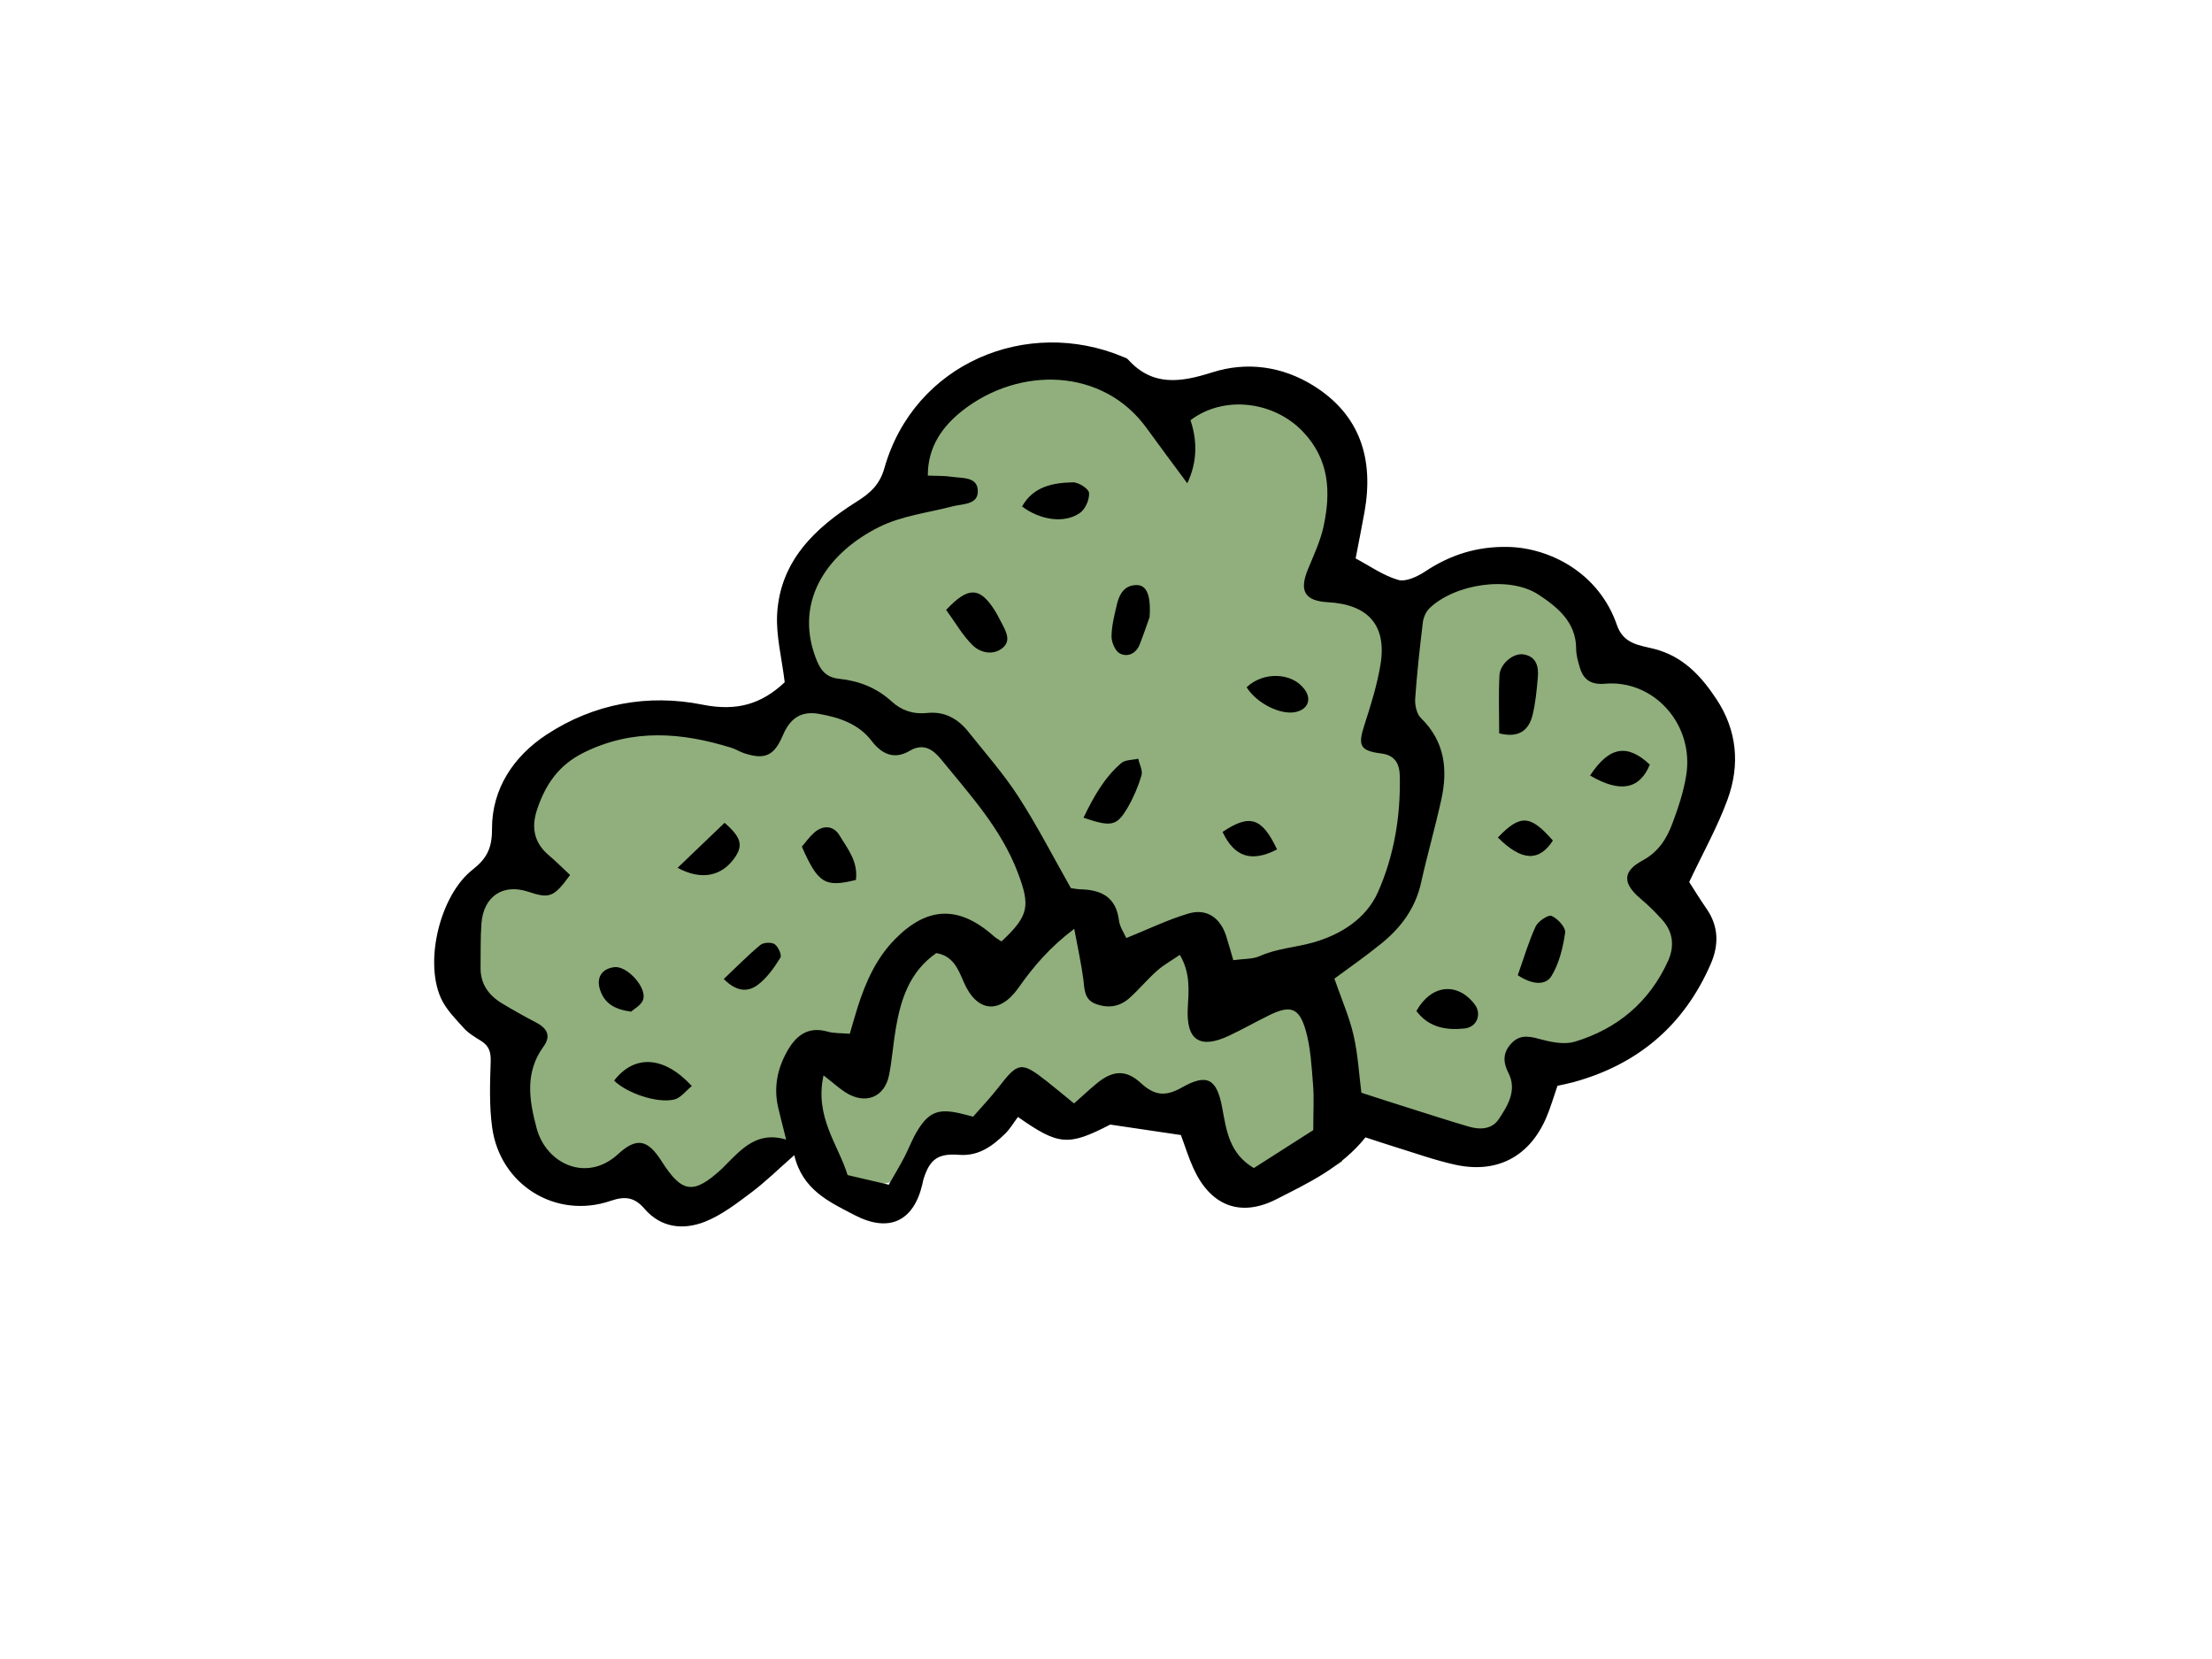 <?xml version="1.0" encoding="utf-8"?>
<!-- Generator: Adobe Illustrator 28.2.0, SVG Export Plug-In . SVG Version: 6.00 Build 0)  -->
<svg version="1.1" xmlns="http://www.w3.org/2000/svg" xmlns:xlink="http://www.w3.org/1999/xlink" x="0px" y="0px"
	 viewBox="0 0 400 300" style="enable-background:new 0 0 400 300;" xml:space="preserve">
<style type="text/css">
	.st0{fill:#90AF7C;}
</style>
<g id="Layer_2">
	<path class="st0" d="M304.25,157.86c2.29-7.54,3.63-15.9,3.2-23.72c-0.24-4.35-1.49-8.28-3.73-11.45
		c-3.48-0.67-6.85-1.82-10.35-2.32c-2.87-0.41-5.17-2.62-5.41-5.47c-0.32-0.03-0.64-0.05-0.96-0.08c-0.25-0.63-0.53-1.25-0.68-1.67
		c-2.97-8.37-10.31-14.9-19.81-12.43c-6.12,1.59-10.14,6.01-12,11.37c-2.08-2.88-4.64-5.41-7.72-7.22
		c-0.81-0.48-3.88-1.71-5.87-2.56c0.65-2.98,1.39-5.92,1.61-8.99c0.51-7.22-2.75-14.43-9.06-18.22c-5.72-3.43-12.83-3.76-19.19-2.21
		c-1.99,0.49-3.89,1.27-5.82,1.97c-2.04-1.6-4.08-3.2-6.12-4.8c-3.33-2.61-7.4-3.59-11-2.82c-5.13-0.96-10.36-0.64-15.13,1.97
		c-5.27,2.88-8.54,7.75-10.34,13.37c-0.64,1.98-0.77,4.25-1.63,6.15c0.61-1.35-1.7,1.56-1.09,1.08c-3.48,2.76-7.53,4.66-10.66,7.91
		c-4.37,4.53-6.45,10.14-7.08,16.31c-0.37,3.62,0.11,7.16,0.44,10.73c-3.99,0.29-7.65,2.53-9.01,7.09c-0.02,0-0.04,0.01-0.07,0.01
		c0.44-0.14-1.73-0.12-2.82-0.13c-0.25-0.11-1.98-0.47-2.15-0.51c-7.19-1.93-14.73-4.27-22.21-2.32
		c-8.43,2.19-14.46,8.99-16.02,17.51c-0.53,2.92-0.49,8.43-0.75,10.04c-0.04,0.19-0.09,0.39-0.13,0.58
		c-7.51,0.7-12.07,11.16-7.97,17.34c2.92,4.4,5.37,8.95,6.96,14c1.57,5.02,1.64,10.6,3.82,15.39c3.47,7.62,9.86,10.03,16.4,9.17
		c2.75,3.84,7.99,5.96,12.65,4.66c7.45-2.07,12.48-6.74,18.52-11.25c0.38-0.28,1.59-0.87,2.67-1.45c0.76,3.75,3.57,7.2,6.98,8.57
		c4.75,1.91,12.09,0.63,14.36-4.71c0.72-1.69,1.76-3.13,3.05-4.36c1.07,0.32,2.25,0.51,3.55,0.51c5.03,0,8.34-2.65,9.96-6.16
		c0.39-0.06,0.79-0.1,1.19-0.14c0.11,0.12,0.21,0.24,0.33,0.35c0.78,0.6,1.55,1.2,2.33,1.8c1.79,1.04,3.73,1.56,5.8,1.57
		c1.02-0.14,2.04-0.27,3.06-0.41c1.7-0.48,3.19-1.31,4.5-2.45c6.63,1.55,12.08,4.46,17.89,8.12c7.07,4.45,16.36,7.34,23.98,2.49
		c0.03-3.17,2.27-6.6,6.36-6.64c3.17-0.03,6.17,0.7,9.08,1.92c2.19,0.92,4.52,2.51,6.92,2.69c6.45,0.5,11.44-7.27,12.9-12.59
		c0.61-2.2,2.02-3.38,3.65-3.76c0.07-0.11,0.14-0.24,0.16-0.32c0.21,0.07,0.43,0.13,0.64,0.19c0.92-0.07,1.88,0.09,2.79,0.44
		c1.27,0.06,2.52-0.07,3.61-0.39c12.92-3.81,20.66-17.28,17.02-30.36C305.51,159.95,304.96,158.84,304.25,157.86z"/>
</g>
<g id="Layer_1">
	<g>
		<path d="M141.9,123.37c-0.54-4.45-1.58-8.42-1.37-12.31c0.53-9.58,6.83-15.59,14.33-20.31c2.56-1.61,4.23-3.13,5.07-6.11
			c5.39-18.96,25.77-27.4,43.16-20.11c0.31,0.13,0.68,0.23,0.88,0.46c4.47,4.96,9.55,4.15,15.26,2.34
			c6.25-1.99,12.65-1.09,18.25,2.39c8.5,5.28,10.97,13.29,9.27,22.84c-0.47,2.61-0.99,5.21-1.61,8.42c2.46,1.3,4.93,3.07,7.68,3.88
			c1.37,0.41,3.48-0.59,4.88-1.51c4.59-3.05,9.44-4.57,15.02-4.45c7.52,0.17,16.42,4.67,19.67,14.13c1.19,3.48,4.16,3.65,6.7,4.3
			c5.26,1.34,8.52,4.9,11.3,9.1c3.75,5.67,4.28,11.91,2.01,18.13c-1.81,4.96-4.43,9.62-6.94,14.94c0.83,1.28,1.93,3.09,3.14,4.83
			c2.21,3.19,2.24,6.56,0.76,9.97c-4.82,11.1-13.15,18.18-24.8,21.38c-0.94,0.26-1.9,0.44-2.92,0.67c-0.7,2-1.24,3.92-2.02,5.74
			c-3.04,7.09-8.95,10.21-16.56,8.51c-3.72-0.83-7.34-2.14-10.99-3.26c-1.73-0.53-3.45-1.12-5.15-1.67
			c-4.37,5.48-10.34,8.24-16.07,11.17c-6.58,3.37-11.98,1.18-15.05-5.59c-0.89-1.96-1.52-4.03-2.26-6
			c-4.05-0.6-8.09-1.19-12.77-1.89c-7.59,3.9-9.3,3.82-16.69-1.38c-0.77,1.02-1.43,2.17-2.35,3.06c-2.29,2.22-4.76,4.06-8.29,3.79
			c-3.84-0.3-5.3,0.8-6.44,4.39c-0.1,0.32-0.14,0.65-0.22,0.97c-1.57,6.63-5.98,8.8-12.26,5.53c-4.48-2.34-9.4-4.5-10.89-10.83
			c-2.87,2.52-5.2,4.83-7.81,6.78c-2.63,1.97-5.33,4.06-8.33,5.25c-3.89,1.53-7.92,1.16-10.94-2.33c-1.75-2.03-3.42-2.37-6.09-1.45
			c-9.91,3.41-20.03-2.85-21.46-13.25c-0.54-3.9-0.4-7.92-0.27-11.87c0.06-1.71-0.25-2.86-1.7-3.77c-1.13-0.7-2.33-1.4-3.2-2.38
			c-1.53-1.71-3.26-3.44-4.15-5.49c-2.96-6.79-0.03-18.55,5.76-23.1c2.55-2,3.55-3.85,3.53-7.38c-0.03-7.26,3.91-13.14,9.84-17.04
			c8.55-5.63,18.38-7.42,28.25-5.43C133.26,128.67,137.74,127.3,141.9,123.37z M203.67,169.63c3.98-1.6,7.53-3.34,11.27-4.44
			c3.3-0.97,5.77,0.81,6.81,4.13c0.43,1.37,0.81,2.75,1.27,4.31c1.9-0.27,3.5-0.16,4.79-0.74c3.07-1.37,6.4-1.56,9.51-2.42
			c4.94-1.37,9.69-4.23,11.87-9.17c2.91-6.58,4.09-13.69,3.94-20.93c-0.04-2.13-0.77-3.8-3.36-4.12c-3.85-0.48-4.24-1.44-3.07-5.06
			c1.16-3.6,2.31-7.25,2.93-10.97c1.18-7.1-2.17-10.91-9.49-11.32c-4.16-0.23-5.23-1.99-3.66-5.86c1.05-2.58,2.28-5.15,2.86-7.84
			c1.34-6.21,1.08-12.1-3.75-17.16c-5.26-5.51-14.3-6.62-20.31-2.05c1.29,3.86,1.19,7.67-0.58,11.4c-2.52-3.41-4.97-6.67-7.35-9.97
			c-7.91-10.94-22.99-11.22-33.25-3.21c-3.64,2.84-6.34,6.57-6.32,11.79c1.7,0.08,3.03,0.02,4.32,0.22
			c1.87,0.29,4.65-0.07,4.72,2.53c0.07,2.55-2.68,2.33-4.54,2.81c-4.46,1.16-9.24,1.71-13.29,3.73
			c-8.94,4.45-15.43,12.96-11.54,23.52c0.87,2.36,1.85,3.68,4.33,3.94c3.56,0.38,6.75,1.62,9.45,4.09c1.79,1.64,3.94,2.36,6.44,2.09
			c3.08-0.33,5.52,1,7.39,3.34c3.1,3.89,6.43,7.65,9.12,11.82c3.4,5.26,6.27,10.87,9.47,16.51c0.48,0.06,1.13,0.2,1.78,0.22
			c3.76,0.09,6.4,1.43,6.91,5.62C202.5,167.66,203.31,168.79,203.67,169.63z M181.1,170.24c5.01-4.66,5.21-6.46,2.96-12.42
			c-3.02-7.98-8.67-14.11-13.9-20.53c-1.36-1.66-3.12-3.02-5.64-1.53c-2.8,1.66-5.04,0.65-6.91-1.79c-2.38-3.11-5.89-4.24-9.51-4.88
			c-3.23-0.57-5.22,0.78-6.54,3.89c-1.56,3.68-3.23,4.46-6.98,3.23c-0.79-0.26-1.51-0.73-2.3-0.98c-8.98-2.79-17.79-3.53-26.67,0.84
			c-4.64,2.28-7.04,5.89-8.53,10.45c-1.02,3.12-0.49,5.9,2.14,8.12c1.36,1.15,2.61,2.42,3.87,3.59c-2.95,4.04-3.7,4.31-7.58,3.02
			c-4.54-1.51-8.08,0.83-8.45,5.73c-0.2,2.65-0.12,5.32-0.16,7.98c-0.04,2.98,1.48,5.04,3.91,6.5c1.99,1.2,4.02,2.34,6.08,3.41
			c1.98,1.02,2.84,2.4,1.41,4.36c-3.44,4.7-2.61,9.74-1.26,14.79c1.72,6.45,9.05,9.9,14.73,4.68c3.4-3.13,5.39-2.61,7.87,1.29
			c3.7,5.81,5.77,6.07,10.9,1.36c0.24-0.23,0.46-0.48,0.7-0.71c2.93-2.94,5.74-6.13,10.92-4.57c-0.57-2.3-1.03-4.03-1.44-5.78
			c-0.87-3.76-0.11-7.28,1.83-10.54c1.58-2.65,3.74-4.15,7.07-3.21c1.22,0.35,2.56,0.27,4.05,0.4c0.53-1.79,0.96-3.38,1.46-4.94
			c1.44-4.47,3.31-8.68,6.67-12.12c5.83-5.96,11.55-6.21,17.83-0.66C179.98,169.56,180.42,169.78,181.1,170.24z M241.3,176.97
			c1.28,3.7,2.7,6.9,3.47,10.25c0.81,3.51,0.99,7.15,1.41,10.38c3.1,1,5.78,1.88,8.47,2.72c3.65,1.15,7.29,2.33,10.96,3.41
			c2.03,0.59,4.18,0.51,5.43-1.37c1.66-2.49,3.32-5.26,1.72-8.37c-1.09-2.12-0.91-3.86,0.67-5.44c1.67-1.68,3.55-1.04,5.57-0.51
			c1.85,0.48,4.04,0.86,5.79,0.33c7.7-2.34,13.45-7.16,16.83-14.56c1.2-2.64,0.97-5.23-1.02-7.46c-1.21-1.35-2.5-2.64-3.89-3.8
			c-3.26-2.74-3.4-4.94,0.27-6.92c2.95-1.59,4.43-3.99,5.47-6.8c1.04-2.79,2-5.68,2.47-8.61c1.49-9.18-5.83-17.37-14.72-16.58
			c-2.43,0.21-3.85-0.68-4.51-2.9c-0.33-1.11-0.67-2.28-0.67-3.42c0-4.88-3.51-7.63-6.84-9.81c-5.32-3.47-15.16-1.88-19.68,2.48
			c-0.63,0.61-1.09,1.64-1.2,2.53c-0.56,4.6-1.07,9.21-1.39,13.82c-0.08,1.16,0.27,2.76,1.04,3.51c4.32,4.21,4.89,9.28,3.68,14.76
			c-1.11,5.03-2.54,10-3.66,15.03c-1.03,4.64-3.67,8.16-7.26,11.04C247.02,172.88,244.15,174.86,241.3,176.97z M160.72,214.23
			c1.02-1.79,1.95-3.33,2.79-4.93c0.85-1.62,1.47-3.37,2.43-4.91c2.04-3.3,3.76-3.93,7.55-3.09c0.77,0.17,1.54,0.39,2.48,0.63
			c1.62-1.86,3.23-3.54,4.64-5.37c3.49-4.52,4.09-4.64,8.66-1.05c1.65,1.29,3.25,2.65,4.95,4.03c1.6-1.42,2.81-2.55,4.08-3.6
			c2.84-2.36,5.27-2.61,7.99-0.1c2.48,2.28,4.44,2.51,7.44,0.81c4.65-2.64,6.32-1.47,7.28,3.65c0.75,3.99,1.23,8.29,5.73,10.92
			c3.8-2.42,7.67-4.9,10.74-6.86c0-3.39,0.16-5.82-0.04-8.23c-0.27-3.29-0.43-6.68-1.33-9.82c-1.19-4.15-2.8-4.6-6.69-2.68
			c-2.39,1.18-4.7,2.49-7.11,3.63c-5.35,2.53-7.85,0.85-7.52-5.03c0.17-3.14,0.5-6.27-1.44-9.56c-1.49,1.02-2.93,1.81-4.13,2.88
			c-1.74,1.54-3.23,3.36-4.96,4.91c-1.74,1.56-3.79,1.92-6.04,1.11c-2.22-0.8-2.08-2.66-2.32-4.5c-0.38-2.86-1.01-5.68-1.64-9.11
			c-4.44,3.35-7.38,6.82-10.06,10.63c-3.51,4.98-7.64,4.42-9.99-1.14c-0.98-2.32-1.93-4.61-4.9-5.1c-4.81,3.35-6.43,8.33-7.33,13.68
			c-0.47,2.77-0.66,5.58-1.2,8.33c-0.79,4.09-4.33,5.47-7.91,3.16c-1.19-0.77-2.25-1.74-3.95-3.06c-1.66,7.54,2.7,12.58,4.35,18.03
			C155.97,213.12,158.05,213.61,160.72,214.23z"/>
		<path d="M171.09,110.29c3.93-4.19,5.98-4.13,8.55-0.28c0.55,0.82,1,1.71,1.45,2.58c0.77,1.47,1.8,3.21,0.28,4.52
			c-1.7,1.46-4.03,0.97-5.45-0.39C174.08,114.94,172.78,112.59,171.09,110.29z"/>
		<path d="M195.93,147.87c1.88-3.9,3.81-7.29,6.83-9.88c0.72-0.62,2.03-0.54,3.07-0.79c0.22,1.02,0.85,2.15,0.59,3.02
			c-0.6,2.02-1.45,4.01-2.51,5.83C201.95,149.4,200.97,149.58,195.93,147.87z"/>
		<path d="M207.88,111.6c-0.34,0.95-1.01,2.96-1.79,4.94c-0.65,1.65-2.17,2.35-3.58,1.63c-0.84-0.43-1.52-2.02-1.51-3.08
			c0.02-1.95,0.53-3.91,0.98-5.82c0.44-1.86,1.35-3.47,3.56-3.47C207.3,105.78,208.16,107.56,207.88,111.6z"/>
		<path d="M184.82,91.59c2.03-3.63,5.56-4.28,9.17-4.37c1.02-0.03,2.87,1.14,2.94,1.89c0.11,1.17-0.64,2.92-1.6,3.61
			C192.57,94.71,188.14,94.09,184.82,91.59z"/>
		<path d="M225.43,124.28c3.03-2.9,8.27-2.69,10.5,0.41c1.29,1.79,0.59,3.56-1.61,4.06C231.59,129.36,227.25,127.19,225.43,124.28z"
			/>
		<path d="M221.08,150.44c4.94-3.33,7.14-2.56,9.85,3.16C226.35,155.97,223.23,155.02,221.08,150.44z"/>
		<path d="M154.78,159.12c-5.63,1.39-6.84,0.62-9.78-6.01c0.66-0.77,1.32-1.72,2.16-2.48c1.69-1.53,3.6-1.34,4.68,0.48
			C153.23,153.45,155.19,155.71,154.78,159.12z"/>
		<path d="M125.1,196.39c-1.07,0.86-2.01,2.16-3.18,2.44c-3.16,0.73-8.61-1.19-10.87-3.42C114.69,190.68,120.04,190.88,125.1,196.39
			z"/>
		<path d="M122.53,156.93c3.18-3.05,5.86-5.61,8.5-8.14c3.1,2.7,3.4,4.17,1.7,6.49C130.43,158.43,126.83,159.25,122.53,156.93z"/>
		<path d="M130.88,177.03c2.34-2.21,4.38-4.3,6.62-6.15c0.56-0.47,1.99-0.54,2.58-0.14c0.65,0.44,1.33,1.97,1.04,2.44
			c-1.11,1.78-2.38,3.6-4.02,4.86C135.54,179.24,133.46,179.64,130.88,177.03z"/>
		<path d="M114.11,182.94c-3.09-0.43-4.76-1.55-5.56-3.83c-0.8-2.26,0.22-3.95,2.57-4.22c2.3-0.27,5.97,3.77,5.16,5.93
			C115.9,181.82,114.62,182.47,114.11,182.94z"/>
		<path d="M271.1,132.61c0-3.64-0.13-7.07,0.05-10.49c0.11-2.12,2.54-4.11,4.4-3.78c2.28,0.4,2.71,2.21,2.54,4.14
			c-0.2,2.28-0.41,4.59-0.95,6.81C276.46,132.05,274.68,133.51,271.1,132.61z"/>
		<path d="M274.46,176.35c1.08-3.05,1.95-6.03,3.23-8.81c0.44-0.95,2.28-2.18,2.88-1.92c1.11,0.48,2.59,2.1,2.46,3.03
			c-0.39,2.7-1.08,5.55-2.47,7.84C279.51,178.21,277.14,178.12,274.46,176.35z"/>
		<path d="M256.13,182.82c2.67-4.8,7.41-5.29,10.53-1.21c1.34,1.75,0.43,4.13-1.81,4.37C261.45,186.34,258.33,185.77,256.13,182.82z
			"/>
		<path d="M287.54,140.24c3.45-5.28,6.75-5.79,10.8-1.97C296.5,142.73,292.99,143.44,287.54,140.24z"/>
		<path d="M270.86,151.45c4.06-4.25,5.89-4.1,9.95,0.55C278.31,155.85,275.19,155.75,270.86,151.45z"/>
	</g>
</g>
</svg>
